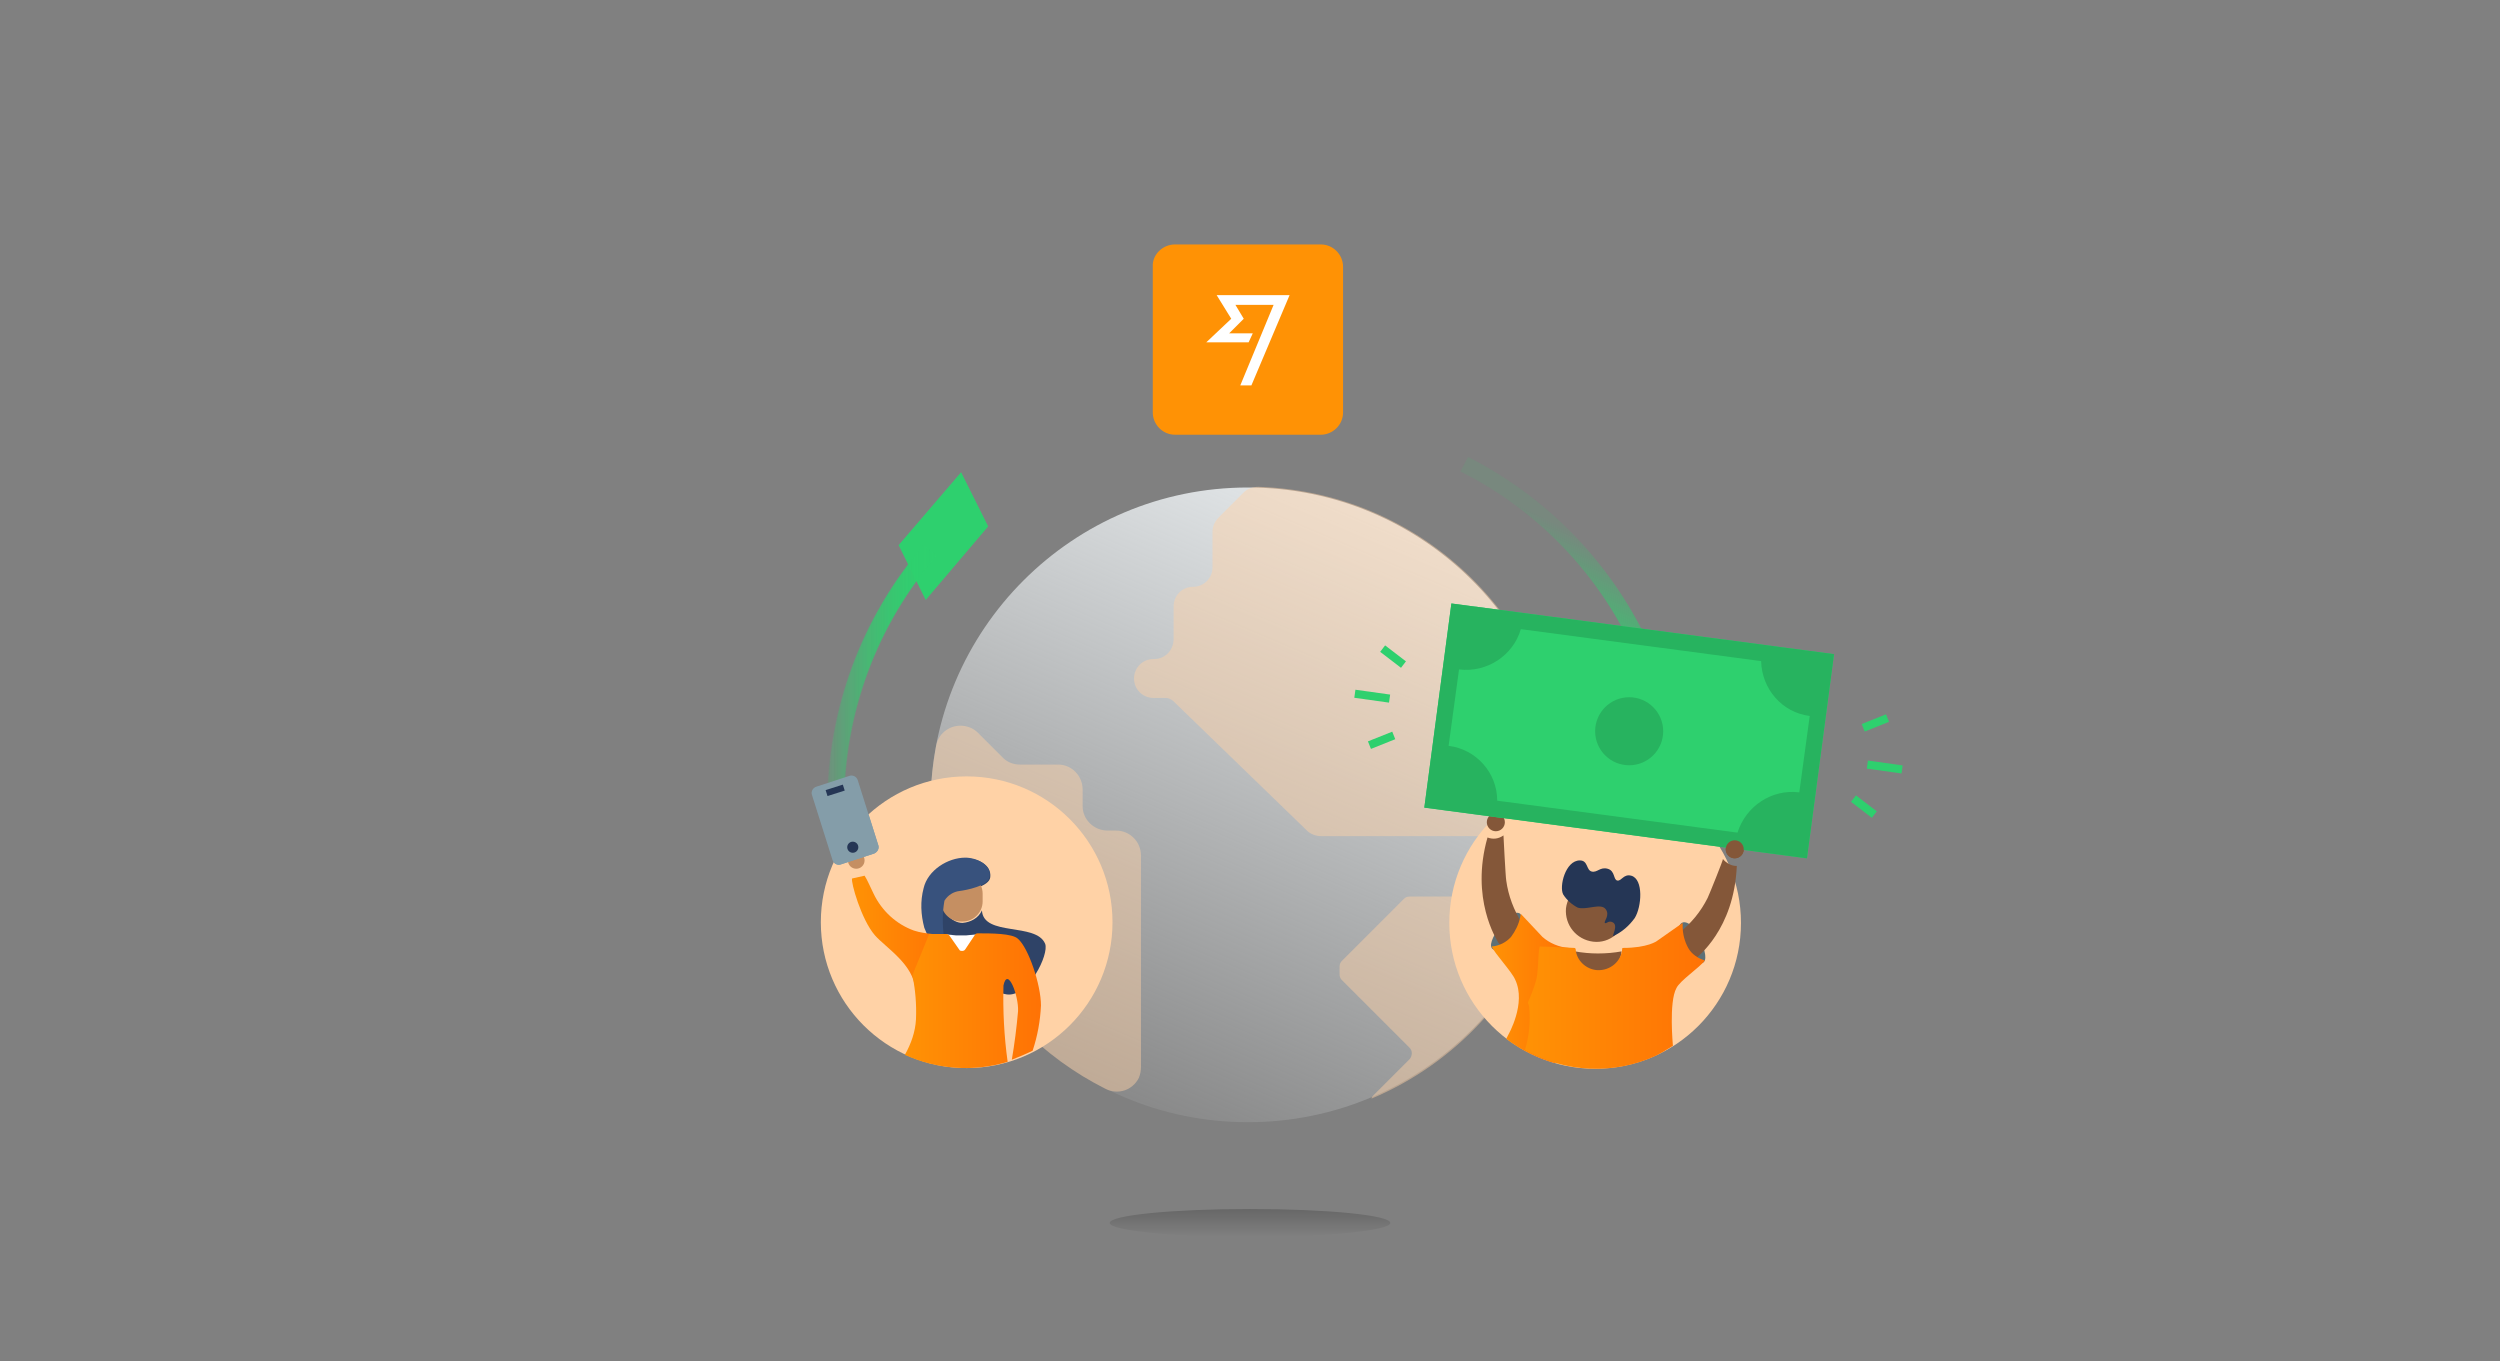 <?xml version="1.0" encoding="utf-8"?>
<!-- Generator: Adobe Illustrator 24.2.3, SVG Export Plug-In . SVG Version: 6.00 Build 0)  -->
<svg version="1.1" id="Layer_1" xmlns="http://www.w3.org/2000/svg" xmlns:xlink="http://www.w3.org/1999/xlink" x="0px" y="0px"
	 viewBox="0 0 360 196" style="enable-background:new 0 0 360 196;" xml:space="preserve">
<rect x="0" y="0" width="360" height="196" fill="#808080" stroke="none"/>
<style type="text/css">
	.st0{fill:none;}
	.st1{fill:url(#SVGID_1_);}
	.st2{fill:url(#SVGID_2_);}
	.st3{opacity:0.46;fill:#FFD2A6;}
	.st4{fill:#FFD2A6;}
	.st5{fill:#5D7077;}
	.st6{fill:#845739;}
	.st7{fill:#253655;}
	.st8{fill:url(#SVGID_3_);}
	.st9{fill:url(#SVGID_4_);}
	.st10{fill:#FF9205;}
	.st11{fill:#FFFFFF;}
	.st12{fill:#2ED06E;}
	.st13{fill:#27B35F;}
	.st14{fill:none;stroke:#2ED06E;stroke-width:1.17;stroke-miterlimit:10;}
	.st15{fill:url(#SVGID_5_);}
	.st16{clip-path:url(#SVGID_7_);}
	.st17{fill:#2F4367;}
	.st18{fill:#C58F62;}
	.st19{fill:#38527D;}
	.st20{fill:#FFFEFE;}
	.st21{fill:url(#SVGID_8_);}
	.st22{fill:#829CA9;}
	.st23{opacity:0.2;enable-background:new    ;}
	.st24{fill:url(#SVGID_9_);}
	.st25{fill:#849DA9;}
	.st26{fill:url(#SVGID_10_);}
	.st27{fill:url(#SVGID_11_);}
</style>
<g id="frames">
	<rect class="st0" width="360" height="196"/>
</g>
<g id="Layer_1_1_">
	
		<linearGradient id="SVGID_1_" gradientUnits="userSpaceOnUse" x1="-6456.784" y1="376.961" x2="-6441.105" y2="376.961" gradientTransform="matrix(-0.453 0.891 0.891 0.453 -3035.216 5658.428)">
		<stop  offset="0" style="stop-color:#2ED06E;stop-opacity:0.1"/>
		<stop  offset="1" style="stop-color:#2ED06E"/>
	</linearGradient>
	<path class="st1" d="M210.3,67.9l1.1-2.1c12.2,6.2,21.9,16.6,27.1,29.4l-2.2,0.9C231.3,83.8,222.1,73.8,210.3,67.9z"/>
	
		<linearGradient id="SVGID_2_" gradientUnits="userSpaceOnUse" x1="161.835" y1="39.965" x2="197.585" y2="124.175" gradientTransform="matrix(1 0 0 -1 0 198)">
		<stop  offset="0" style="stop-color:#E2E6E8;stop-opacity:0.1"/>
		<stop  offset="1" style="stop-color:#E2E6E8"/>
	</linearGradient>
	<circle class="st2" cx="179.7" cy="115.9" r="45.7"/>
	<path class="st3" d="M222.8,129.4L222.8,129.4l-0.8-0.3h-19c-0.3,0-0.6,0.1-0.8,0.3l-9,9c-0.2,0.2-0.3,0.5-0.3,0.8v1.1
		c0,0.3,0.1,0.6,0.3,0.8l9.8,9.8c0.4,0.4,0.4,1.1,0,1.6c0,0,0,0,0,0l-5.2,5.2c-0.1,0.1-0.3,0.3-0.3,0.5
		c12.1-5.1,21.4-15.1,25.5-27.6C223.1,130.2,223.1,129.7,222.8,129.4z"/>
	<path class="st3" d="M174.6,76.6v5.1c0,1.6-1.3,2.8-2.8,2.8l0,0c-1.6,0-2.8,1.3-2.8,2.8v4.7c0,1.6-1.2,2.9-2.8,2.9c0,0-0.1,0-0.1,0
		l0,0c-1.6,0-2.8,1.3-2.8,2.8l0,0c0,1.6,1.3,2.8,2.8,2.8h1.8c0.4,0,0.7,0.2,1,0.4l19.3,18.7c0.5,0.5,1.3,0.8,2,0.8h32.4
		c1.5,0,2.8-1.2,2.9-2.7c0-0.6,0-1.2,0-1.9c0-24.7-19.6-44.9-44.3-45.7c-0.8,0-1.6,0.3-2.1,0.8l-3.5,3.5
		C174.9,75.1,174.6,75.8,174.6,76.6z"/>
	<path class="st3" d="M164.3,153.6v-30.4c0-2-1.6-3.6-3.6-3.6l0,0h-1.2c-2,0-3.6-1.6-3.6-3.5c0,0,0,0,0,0v-2.4c0-2-1.6-3.6-3.5-3.6
		c0,0,0,0,0,0h-5.5c-0.9,0-1.8-0.3-2.5-1l-3.6-3.6c-0.7-0.7-1.6-1-2.5-1l0,0c-1.7,0-3.2,1.2-3.5,2.9c-3.8,20.1,6.1,40.2,24.4,49.4
		c1.8,0.9,3.9,0.2,4.8-1.6C164.2,154.7,164.3,154.2,164.3,153.6z"/>
	<circle class="st4" cx="229.7" cy="132.9" r="21"/>
	<path class="st5" d="M243.6,133.3c0.6,0.4,3.8,6.4,0.5,5.3c-0.9-0.3-1.8-0.9-2.4-1.7c-0.2-0.3-0.4-0.7-0.4-1.1c0-0.3,0-0.6,0.1-0.9
		l0.3-1.3C242,132.7,242.6,132.5,243.6,133.3z"/>
	<path class="st6" d="M229.4,135.6L229.4,135.6c-2.4-0.3-4.1-2.4-3.9-4.8l0,0c0.3-2.4,2.4-4.1,4.8-3.9l0,0c2.4,0.3,4.1,2.4,3.9,4.8
		l0,0C233.9,134.1,231.8,135.9,229.4,135.6z"/>
	<path class="st7" d="M225.1,128.8c-0.6-1.1,0.3-4.9,2.4-4.9c1.2,0,0.9,1.4,1.7,1.6s1.2-0.7,2.3-0.4s0.8,1.6,1.4,1.7s0.9-1,2-0.7
		c1.8,0.5,1.5,4.5,0.5,6.1c-0.8,1.1-1.8,2-3.1,2.6c-0.2,0,0.8-1.6-0.1-2c-0.6-0.3-0.9,0.3-1.1,0.1s0.8-1.1,0.1-2s-2.8,0.2-4-0.2
		C226.4,130.3,225.6,129.6,225.1,128.8z"/>
	<circle class="st6" cx="249.8" cy="122.3" r="1.3"/>
	<path class="st6" d="M244,138.2l-2.3-3.8c1.8-1.4,3.2-3.1,4.2-5.1c0.2-0.4,2.3-5.6,2.2-5.6c0.5,0.6,1.2,1,2,1
		C249.7,133.9,244.4,137.8,244,138.2z"/>
	<path class="st6" d="M230.1,140.3c1.8,0,3.3-1.5,3.4-3.3c-1.1,0.2-2.2,0.3-3.4,0.3c-1.1,0-2.2-0.1-3.3-0.3
		C226.8,138.8,228.3,140.3,230.1,140.3z"/>
	<path class="st5" d="M217.5,131.7c-0.6,0.3-4.9,5.6-1.5,5.1c1-0.1,1.9-0.5,2.6-1.2c0.3-0.3,0.5-0.6,0.6-1c0-0.3,0-0.6,0-0.9
		l-0.1-1.3C219.2,131.4,218.6,131.2,217.5,131.7z"/>
	<circle class="st6" cx="215.4" cy="118.4" r="1.3"/>
	<path class="st6" d="M215.8,135.8c0.9,1.4,3.4-2.8,3.4-2.8c-1.2-1.9-2-4-2.3-6.2c-0.1-0.5-0.4-6.5-0.4-6.5
		c-0.7,0.5-1.5,0.6-2.3,0.3C211.7,129.4,215.5,135.3,215.8,135.8z"/>
	<linearGradient id="SVGID_3_" gradientUnits="userSpaceOnUse" x1="214.77" y1="142.37" x2="225.92" y2="142.37">
		<stop  offset="0" style="stop-color:#FF9205"/>
		<stop  offset="1" style="stop-color:#FF7205"/>
	</linearGradient>
	<path class="st8" d="M219,131.6l-0.1,0.5c-0.2,1-0.7,2-1.3,2.8c-0.7,0.8-1.7,1.3-2.8,1.4l0,0c0.5,1.1,2.9,3.6,3.4,4.8
		c1.6,3.4-1,7.9-1,7.9c-0.1,0.2-0.2,0.4-0.3,0.6c2.1,1.6,4.5,2.8,7,3.5c0.2-5.6,0.9-11.1,2-16.6c-1.4-0.1-2.8-0.7-3.8-1.6L219,131.6
		z"/>
	<linearGradient id="SVGID_4_" gradientUnits="userSpaceOnUse" x1="219.47" y1="143.404" x2="245.48" y2="143.404">
		<stop  offset="0" style="stop-color:#FF9205"/>
		<stop  offset="1" style="stop-color:#FF7205"/>
	</linearGradient>
	<path class="st9" d="M245.5,138.3L245.5,138.3c-1-0.3-1.9-0.9-2.4-1.8c-0.5-0.9-0.8-2-0.8-3.1v-0.5l-3.7,2.6c0,0-1.3,1-4.9,1
		c-0.1,0-0.1,0.1-0.1,0.1c-0.1,1.8-1.7,3.2-3.6,3.1c-1.6-0.1-3-1.4-3.1-3c0-0.1-0.1-0.2-0.2-0.2c-2.3-0.1-3.9-0.2-5-0.2l0,0
		c-0.3,1.7-0.1,3.7-0.6,5.2c-0.3,1-0.7,2-1.1,2.9c0.1,0.2,0.2,0.4,0.2,0.7c0.2,2,0,4.1-0.6,6.1c5.8,3.3,12.9,3.6,18.9,0.8
		c0.8-0.4,1.6-0.9,2.4-1.4c0-0.1-0.6-6.3,0.5-8.3C241.9,141.2,244.8,139.3,245.5,138.3z"/>
	<path class="st10" d="M169.2,35.2h21c1.8,0,3.2,1.5,3.2,3.2v21c0,1.8-1.5,3.2-3.2,3.2h-21c-1.8,0-3.2-1.5-3.2-3.2v-21
		C165.9,36.7,167.4,35.2,169.2,35.2z"/>
	<polygon class="st11" points="175.2,42.5 177.3,45.9 173.7,49.3 179.8,49.3 180.4,48 177,48 179.1,45.9 177.9,43.9 183.4,43.9 
		178.6,55.5 180.2,55.5 185.7,42.5 	"/>
	<path class="st12" d="M264.1,94.2L209,86.9l-3.9,29.4l55.1,7.3L264.1,94.2z"/>
	<path class="st13" d="M264.1,94.2L209,86.9l-3.9,29.4l55.1,7.3L264.1,94.2z M259.1,114.1c-4-0.5-7.7,2-8.9,5.8l-34.6-4.6
		c0-4-3-7.4-7-7.9l1.5-11c4,0.5,7.8-2,8.9-5.8l34.6,4.6c0.1,4,3,7.4,7,7.9L259.1,114.1z"/>
	<circle class="st13" cx="234.6" cy="105.3" r="4.9"/>
	<circle class="st0" cx="210.3" cy="102" r="10.3"/>
	<line class="st14" x1="200.1" y1="100.6" x2="195.1" y2="99.9"/>
	<line class="st14" x1="200.7" y1="105.9" x2="197.2" y2="107.3"/>
	<line class="st14" x1="202.1" y1="95.7" x2="199.1" y2="93.4"/>
	<circle class="st0" cx="258.7" cy="108.7" r="10.3"/>
	<line class="st14" x1="268.9" y1="110.1" x2="273.9" y2="110.8"/>
	<line class="st14" x1="268.3" y1="104.8" x2="271.8" y2="103.4"/>
	<line class="st14" x1="266.9" y1="115" x2="269.9" y2="117.3"/>
	<circle class="st6" cx="249.8" cy="122.3" r="1.3"/>
	<polygon class="st12" points="142.3,75.8 133.3,86.4 129.4,78.5 138.4,68 	"/>
	
		<linearGradient id="SVGID_5_" gradientUnits="userSpaceOnUse" x1="119.14" y1="97.29" x2="134.82" y2="97.29" gradientTransform="matrix(1 0 0 -1 0 198)">
		<stop  offset="0" style="stop-color:#2ED06E;stop-opacity:0.1"/>
		<stop  offset="1" style="stop-color:#2ED06E"/>
	</linearGradient>
	<path class="st15" d="M119.6,122.9c-0.3-2.3-0.4-4.7-0.4-7c0-13.7,4.9-27,13.9-37.4l1.8,1.5c-8.6,10-13.3,22.7-13.3,35.9
		c0,2.2,0.1,4.5,0.4,6.7L119.6,122.9z"/>
	<circle class="st4" cx="139.2" cy="132.8" r="21"/>
	<g>
		<defs>
			<circle id="SVGID_6_" cx="139.2" cy="132.8" r="21"/>
		</defs>
		<clipPath id="SVGID_7_">
			<use xlink:href="#SVGID_6_"  style="overflow:visible;"/>
		</clipPath>
		<g class="st16">
			<path class="st17" d="M138.3,128.4c0.8-0.1,4.2-0.7,4.3-2.1c0.2-1.8-1.9-2.7-3.5-2.7c-2.7,0.1-5.1,1.9-5.8,4.5
				c-1.6,6.5,7.5,14.5,11.7,15.1c3.1,0.4,6.1-5.8,5.5-7.3c-1.3-3.1-8.9-1-9.1-4.8c-0.5,1.1-1.6,1.7-2.8,1.8c-1.6,0-3.1-1.8-2.6-3.1
				C136.2,128.9,137.4,128.5,138.3,128.4z"/>
			<path class="st18" d="M138.4,125.8h0.2c1.6,0,2.9,1.3,2.9,2.9v1.1c0,1.6-1.3,2.9-2.9,2.9h-0.2c-1.6,0-2.9-1.3-2.9-2.9v-1.1
				C135.4,127.1,136.8,125.8,138.4,125.8z"/>
			<path class="st19" d="M139,123.5c-2.5,0-5.4,1.8-6,4.4c-0.5,1.9-0.4,3.8,0.1,5.7c0.9,2.4,2.6,4.4,4.8,5.7c-0.8-1.4-1.5-2.9-2-4.5
				c-0.2-1.7-0.2-3.4,0.1-5.1c0.5-0.8,1.3-1.3,2.2-1.4c0.8-0.1,4.2-0.7,4.3-2.1C142.8,124.5,140.6,123.5,139,123.5z"/>
			<path class="st20" d="M135.7,137.2v-2.7l2,0.2c0.5,0,0.9,0,1.4,0l2-0.2v2.7"/>
			<circle class="st18" cx="123.3" cy="123.9" r="1.2"/>
			<linearGradient id="SVGID_8_" gradientUnits="userSpaceOnUse" x1="122.799" y1="134.378" x2="136.97" y2="134.378">
				<stop  offset="0" style="stop-color:#FF9205"/>
				<stop  offset="1" style="stop-color:#FF7205"/>
			</linearGradient>
			<path class="st21" d="M134.3,134.5c-0.9-0.1-1.8-0.2-2.7-0.5c-2.5-0.9-4.6-2.8-5.8-5.3c-0.5-1-0.9-2-1.3-2.6l-1.8,0.4
				c-0.2,0.5,1.3,5.9,3.3,8.2c1.6,1.8,5.6,4.2,5.8,7.8c0.1,1.3,3.6-3.9,5.1-5.1"/>
			<path class="st22" d="M125.9,122.9l-4.9,1.6c-0.4,0.1-0.9-0.1-1.1-0.6l-3-9.5c-0.1-0.4,0.1-0.9,0.6-1.1l4.9-1.6
				c0.4-0.1,0.9,0.1,1.1,0.6l3,9.5C126.6,122.3,126.3,122.7,125.9,122.9z"/>
			<circle class="st23" cx="122.8" cy="122" r="0.8"/>
			
				<rect x="119" y="113.3" transform="matrix(0.953 -0.303 0.303 0.953 -28.848 41.855)" class="st23" width="2.6" height="0.9"/>
		</g>
	</g>
	
		<linearGradient id="SVGID_9_" gradientUnits="userSpaceOnUse" x1="119.14" y1="100.79" x2="134.82" y2="100.79" gradientTransform="matrix(1 0 0 -1 0 198)">
		<stop  offset="0" style="stop-color:#2ED06E;stop-opacity:0.1"/>
		<stop  offset="1" style="stop-color:#2ED06E"/>
	</linearGradient>
	<path class="st24" d="M121.5,115.9h-2.4c0-13.7,4.9-27,13.9-37.4l1.8,1.5C126.2,90,121.5,102.7,121.5,115.9z"/>
	<path class="st25" d="M125.9,122.9l-4.9,1.6c-0.4,0.1-0.9-0.1-1.1-0.6l-3-9.5c-0.1-0.4,0.1-0.9,0.6-1.1l4.9-1.6
		c0.4-0.1,0.9,0.1,1.1,0.6l3,9.5C126.6,122.3,126.3,122.7,125.9,122.9z"/>
	<circle class="st7" cx="122.8" cy="122" r="0.8"/>
	
		<rect x="119" y="113.3" transform="matrix(0.953 -0.303 0.303 0.953 -28.848 41.855)" class="st7" width="2.6" height="0.9"/>
	<linearGradient id="SVGID_10_" gradientUnits="userSpaceOnUse" x1="130.42" y1="144.092" x2="150.07" y2="144.092">
		<stop  offset="0" style="stop-color:#FF9205"/>
		<stop  offset="1" style="stop-color:#FF7205"/>
	</linearGradient>
	<path class="st26" d="M140.8,134.4L140.8,134.4c-0.2,0-0.4,0.1-0.4,0.2l-1.4,2.1c-0.1,0.2-0.4,0.3-0.7,0.2c-0.1,0-0.1-0.1-0.2-0.2
		l-1.4-2c-0.1-0.1-0.3-0.2-0.4-0.2h-2.5l-2.4,5.9c0.4,2.1,0.6,4.2,0.5,6.4c-0.1,1.8-0.7,3.5-1.6,5.1c4.6,2.1,9.9,2.5,14.8,1
		c-0.5-3.6-0.7-7.3-0.6-11l0,0c0.6-2.8,2.2,1.5,2.1,3.7c-0.2,2.3-0.5,4.7-0.9,7c1-0.4,2-0.8,3-1.3c0.7-2.1,1.1-4.3,1.2-6.5
		c0-3-1.8-8.3-3.3-9.6C145.8,134.4,142.7,134.4,140.8,134.4z"/>
	
		<linearGradient id="SVGID_11_" gradientUnits="userSpaceOnUse" x1="-10753.66" y1="4507.13" x2="-10753.66" y2="4503.09" gradientTransform="matrix(-1 0 0 1 -10573.69 -4329.04)">
		<stop  offset="0" style="stop-color:#000000;stop-opacity:0"/>
		<stop  offset="1" style="stop-color:#000000;stop-opacity:0.2"/>
	</linearGradient>
	<ellipse class="st27" cx="180" cy="176.1" rx="20.2" ry="2"/>
</g>
</svg>
